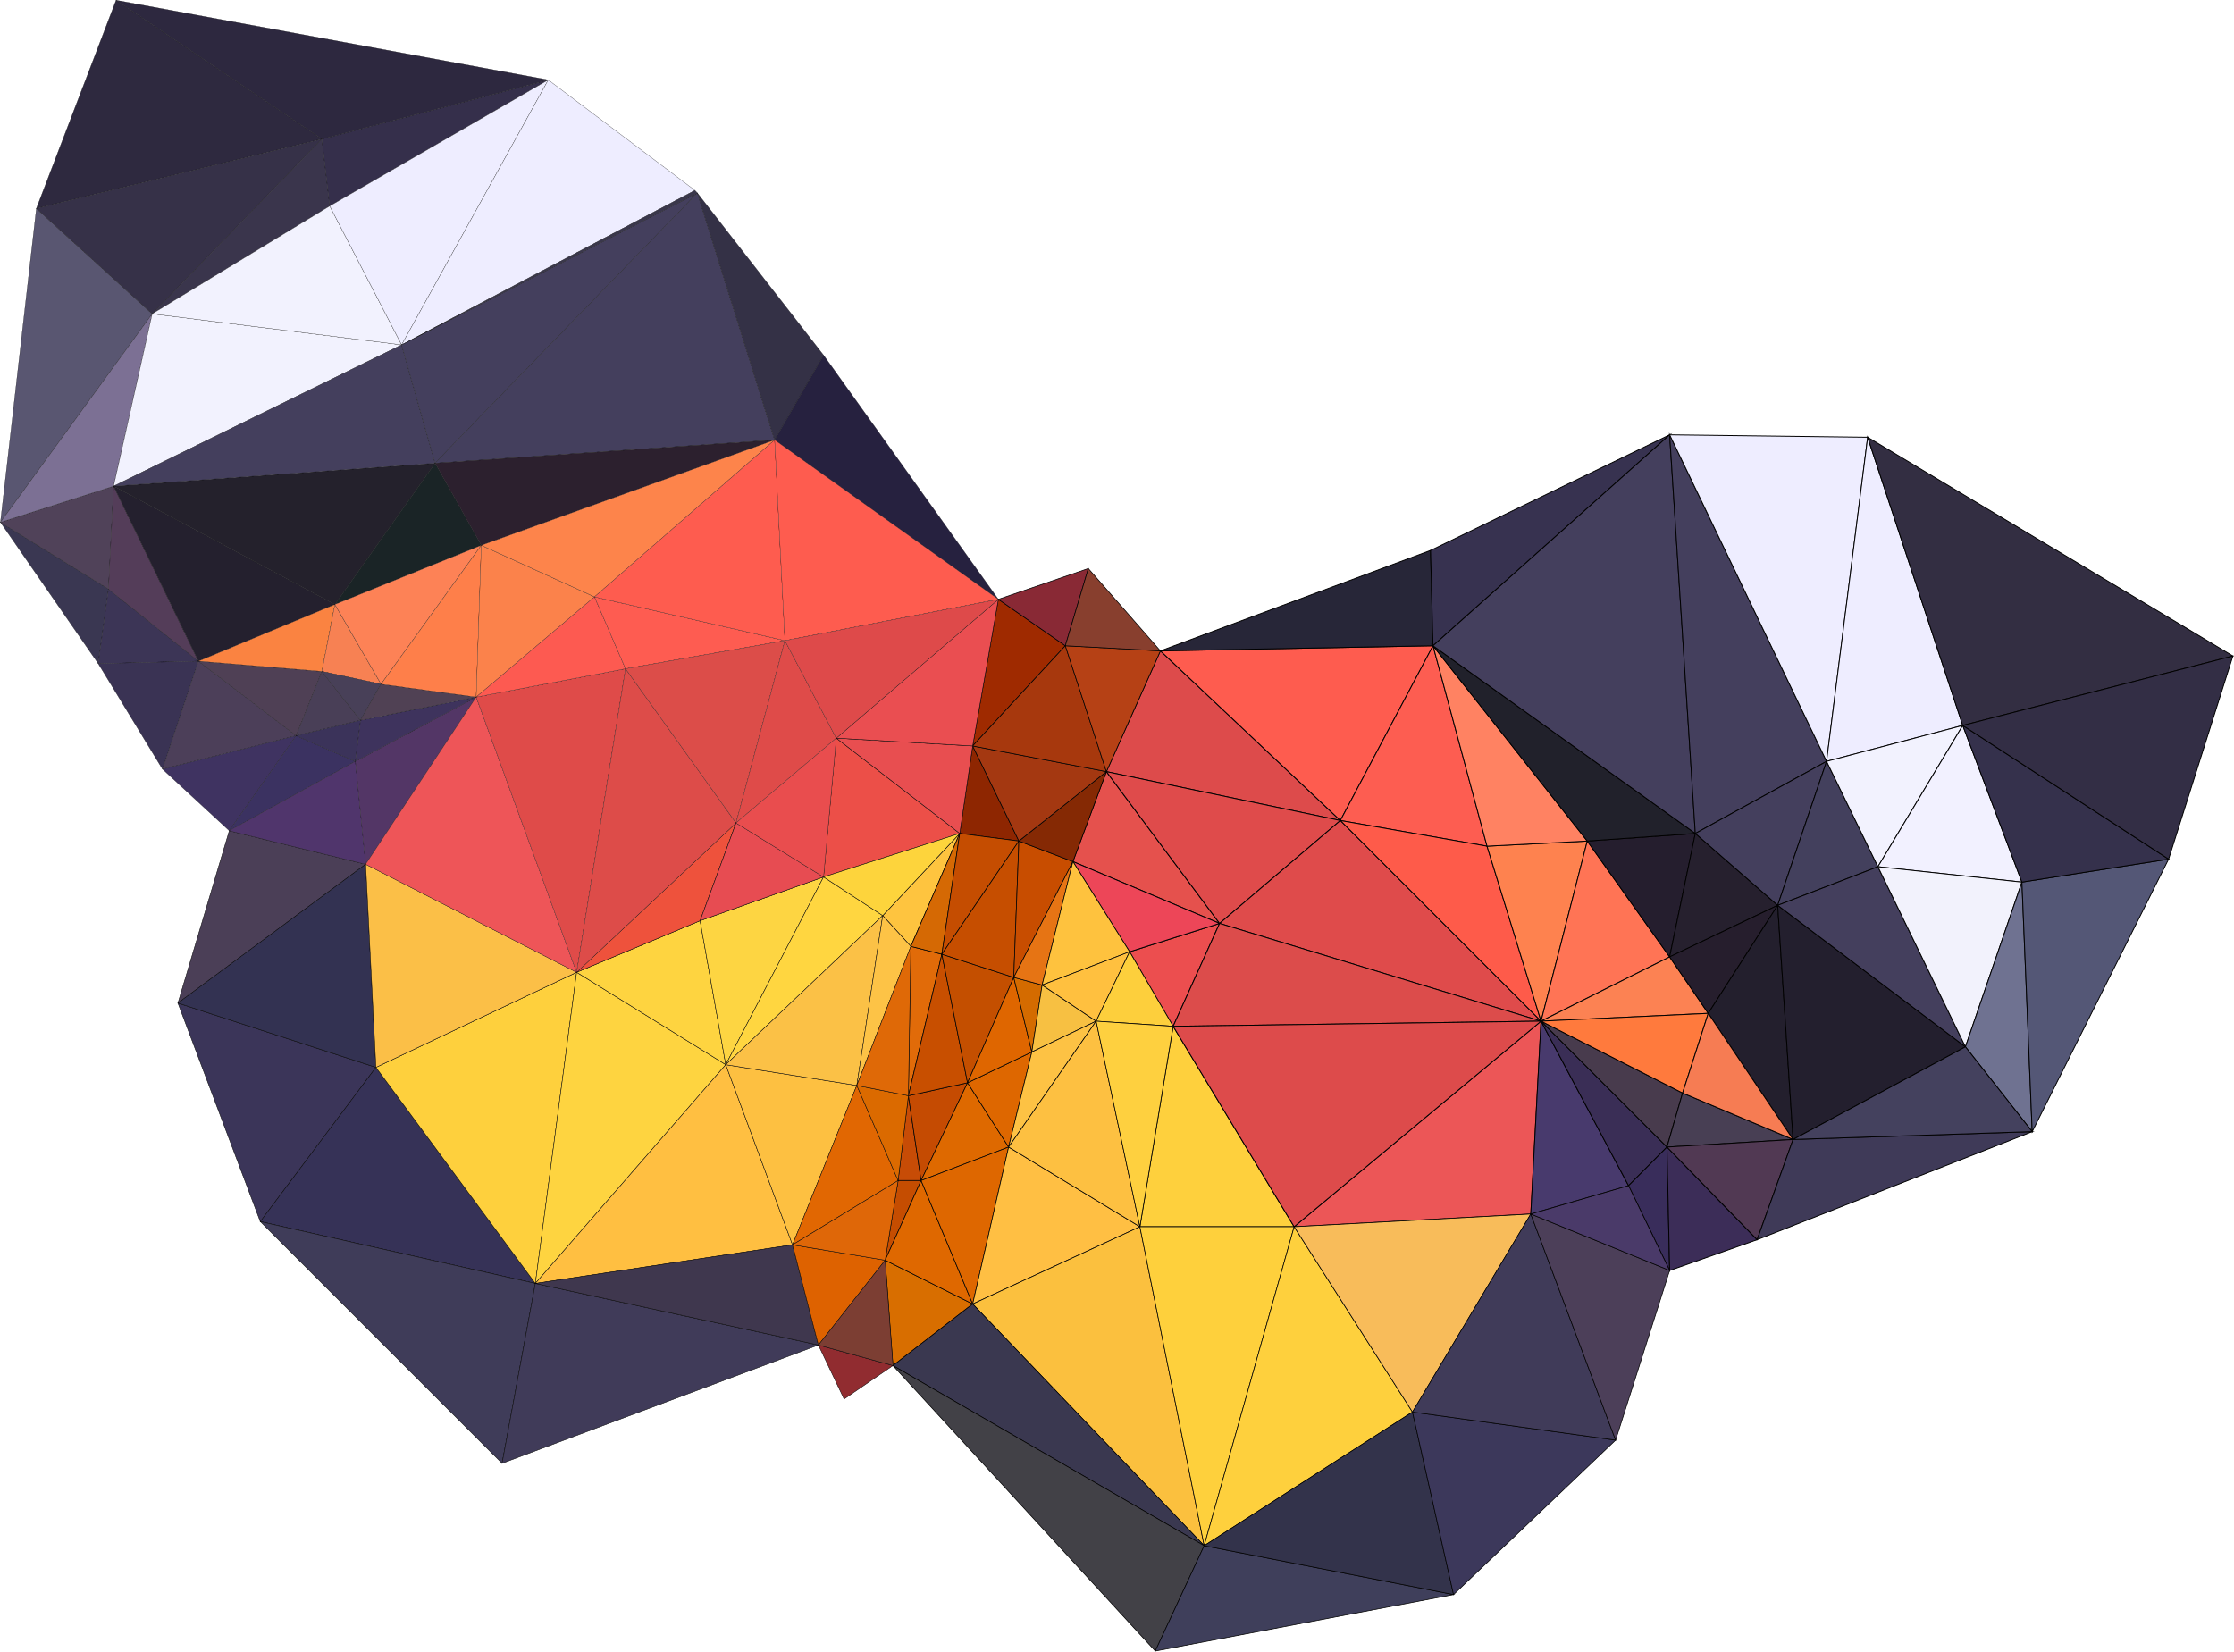 <?xml version="1.0" encoding="utf-8"?>
<!-- Generator: Adobe Illustrator 24.1.0, SVG Export Plug-In . SVG Version: 6.00 Build 0)  -->
<svg version="1.1" baseProfile="tiny" id="图层_1"
	 xmlns="http://www.w3.org/2000/svg" xmlns:xlink="http://www.w3.org/1999/xlink" x="0px" y="0px" viewBox="0 0 1000.7 740"
	 xml:space="preserve">
<g>
	<g>
		<polygon fill="#EC4E4F" stroke="#000000" stroke-width="0.4" stroke-miterlimit="10" points="506,426.4 525.5,459.8 546.3,413.7 
					"/>
		<polygon fill="#E5514D" stroke="#000000" stroke-width="0.4" stroke-miterlimit="10" points="495.6,345.7 480.6,386 546.3,413.7 
					"/>
		<polygon fill="#ED4658" stroke="#000000" stroke-width="0.4" stroke-miterlimit="10" points="480.6,386 506,426.4 546.3,413.7 		
			"/>
		<polygon fill="#FED03D" stroke="#000000" stroke-width="0.4" stroke-miterlimit="10" points="525.5,459.8 510.6,549.6 
			579.7,549.6 		"/>
		<polygon fill="#DD4B4B" stroke="#000000" stroke-width="0.4" stroke-miterlimit="10" points="519.8,291.6 495.6,345.7 
			600.4,367.6 		"/>
		<polygon fill="#DF4B4B" stroke="#000000" stroke-width="0.4" stroke-miterlimit="10" points="495.6,345.7 546.3,413.7 
			600.4,367.6 		"/>
		<polygon fill="#FE5C4F" stroke="#000000" stroke-width="0.4" stroke-miterlimit="10" points="519.8,291.6 600.4,367.6 
			641.9,289.3 		"/>
		<polygon fill="#272638" stroke="#000000" stroke-width="0.4" stroke-miterlimit="10" points="640.8,246.6 519.8,291.6 
			641.9,289.3 		"/>
		<polygon fill="#FD5D51" stroke="#000000" stroke-width="0.4" stroke-miterlimit="10" points="641.9,289.3 600.4,367.6 
			666.1,379.1 		"/>
		<polygon fill="#EC5657" stroke="#000000" stroke-width="0.4" stroke-miterlimit="10" points="579.7,549.6 685.7,543.9 
			690.3,457.5 		"/>
		<polygon fill="#DF4B4B" stroke="#000000" stroke-width="0.4" stroke-miterlimit="10" points="600.4,367.6 546.3,413.7 
			690.3,457.5 		"/>
		<polygon fill="#FE5B4A" stroke="#000000" stroke-width="0.4" stroke-miterlimit="10" points="666.1,379.1 600.4,367.6 
			690.3,457.5 		"/>
		<polygon fill="#DC4C4B" stroke="#000000" stroke-width="0.4" stroke-miterlimit="10" points="546.3,413.7 525.5,459.8 
			690.3,457.5 		"/>
		<polygon fill="#DD4B4B" stroke="#000000" stroke-width="0.4" stroke-miterlimit="10" points="525.5,459.8 579.7,549.6 
			690.3,457.5 		"/>
		<polygon fill="#FE824F" stroke="#000000" stroke-width="0.4" stroke-miterlimit="10" points="666.1,379.1 690.3,457.5 711,376.8 
					"/>
		<polygon fill="#FF8262" stroke="#000000" stroke-width="0.4" stroke-miterlimit="10" points="641.9,289.3 666.1,379.1 711,376.8 
					"/>
		<polygon fill="#483A6D" stroke="#000000" stroke-width="0.4" stroke-miterlimit="10" points="690.3,457.5 685.7,543.9 
			729.5,531.2 		"/>
		<polygon fill="#3A2E56" stroke="#000000" stroke-width="0.4" stroke-miterlimit="10" points="690.3,457.5 729.5,531.2 
			746.7,513.9 		"/>
		<polygon fill="#392D5B" stroke="#000000" stroke-width="0.4" stroke-miterlimit="10" points="746.7,513.9 729.5,531.2 
			747.9,569.2 		"/>
		<polygon fill="#373250" stroke="#000000" stroke-width="0.4" stroke-miterlimit="10" points="640.8,246.6 641.9,289.3 
			747.9,194.8 		"/>
		<polygon fill="#FF7455" stroke="#000000" stroke-width="0.4" stroke-miterlimit="10" points="711,376.8 690.3,457.5 747.9,428.7 
					"/>
		<polygon fill="#483B4D" stroke="#000000" stroke-width="0.4" stroke-miterlimit="10" points="690.3,457.5 746.7,513.9 
			753.7,489.7 		"/>
		<polygon fill="#251E2E" stroke="#000000" stroke-width="0.4" stroke-miterlimit="10" points="711,376.8 747.9,428.7 759.4,373.4 
					"/>
		<polygon fill="#21212B" stroke="#000000" stroke-width="0.4" stroke-miterlimit="10" points="641.9,289.3 711,376.8 759.4,373.4 
					"/>
		<polygon fill="#443F5D" stroke="#000000" stroke-width="0.4" stroke-miterlimit="10" points="747.9,194.8 641.9,289.3 
			759.4,373.4 		"/>
		<polygon fill="#FC8253" stroke="#000000" stroke-width="0.4" stroke-miterlimit="10" points="747.9,428.7 690.3,457.5 765.2,454 
					"/>
		<polygon fill="#FF7A3D" stroke="#000000" stroke-width="0.4" stroke-miterlimit="10" points="690.3,457.5 753.7,489.7 765.2,454 
					"/>
		<polygon fill="#3C2D58" stroke="#000000" stroke-width="0.4" stroke-miterlimit="10" points="746.7,513.9 747.9,569.2 
			787.1,555.4 		"/>
		<polygon fill="#26202E" stroke="#000000" stroke-width="0.4" stroke-miterlimit="10" points="759.4,373.4 747.9,428.7 
			796.3,405.6 		"/>
		<polygon fill="#261E2D" stroke="#000000" stroke-width="0.4" stroke-miterlimit="10" points="747.9,428.7 765.2,454 796.3,405.6 
					"/>
		<polygon fill="#231F2D" stroke="#000000" stroke-width="0.4" stroke-miterlimit="10" points="796.3,405.6 765.2,454 803.2,510.5 
					"/>
		<polygon fill="#483F54" stroke="#000000" stroke-width="0.4" stroke-miterlimit="10" points="753.7,489.7 746.7,513.9 
			803.2,510.5 		"/>
		<polygon fill="#513953" stroke="#000000" stroke-width="0.4" stroke-miterlimit="10" points="746.7,513.9 787.1,555.4 
			803.2,510.5 		"/>
		<polygon fill="#F67C53" stroke="#000000" stroke-width="0.4" stroke-miterlimit="10" points="765.2,454 753.7,489.7 803.2,510.5 
					"/>
		<polygon fill="#443F5D" stroke="#000000" stroke-width="0.4" stroke-miterlimit="10" points="747.9,194.8 759.4,373.4 
			818.2,341.1 		"/>
		<polygon fill="#443F5D" stroke="#000000" stroke-width="0.4" stroke-miterlimit="10" points="759.4,373.4 796.3,405.6 
			818.2,341.1 		"/>
		<polygon fill="#EEEDFF" stroke="#000000" stroke-width="0.4" stroke-miterlimit="10" points="747.9,194.8 818.2,341.1 
			836.6,195.9 		"/>
		<polygon fill="#43405D" stroke="#000000" stroke-width="0.4" stroke-miterlimit="10" points="818.2,341.1 796.3,405.6 
			841.2,388.3 		"/>
		<polygon fill="#EEEDFF" stroke="#000000" stroke-width="0.4" stroke-miterlimit="10" points="836.6,195.9 818.2,341.1 879.2,325 
					"/>
		<polygon fill="#F2F2FE" stroke="#000000" stroke-width="0.4" stroke-miterlimit="10" points="818.2,341.1 841.2,388.3 879.2,325 
					"/>
		<polygon fill="#231F2E" stroke="#000000" stroke-width="0.4" stroke-miterlimit="10" points="796.3,405.6 803.2,510.5 880.4,469 
					"/>
		<polygon fill="#443F5D" stroke="#000000" stroke-width="0.4" stroke-miterlimit="10" points="841.2,388.3 796.3,405.6 880.4,469 
					"/>
		<polygon fill="#F2F1FF" stroke="#000000" stroke-width="0.4" stroke-miterlimit="10" points="879.2,325 841.2,388.3 905.7,395.2 
					"/>
		<polygon fill="#F2F2FC" stroke="#000000" stroke-width="0.4" stroke-miterlimit="10" points="841.2,388.3 880.4,469 905.7,395.2 
					"/>
		<polygon fill="#6F7291" stroke="#000000" stroke-width="0.4" stroke-miterlimit="10" points="905.7,395.2 880.4,469 910.3,507 		
			"/>
		<polygon fill="#3F3A58" stroke="#000000" stroke-width="0.4" stroke-miterlimit="10" points="803.2,510.5 787.1,555.4 910.3,507 
					"/>
		<polygon fill="#44415E" stroke="#000000" stroke-width="0.4" stroke-miterlimit="10" points="880.4,469 803.2,510.5 910.3,507 		
			"/>
		<polygon fill="#545776" stroke="#000000" stroke-width="0.4" stroke-miterlimit="10" points="905.7,395.2 910.3,507 971.4,384.9 
					"/>
		<polygon fill="#35314C" stroke="#000000" stroke-width="0.4" stroke-miterlimit="10" points="879.2,325 905.7,395.2 971.4,384.9 
					"/>
		<polygon fill="#332E42" stroke="#000000" stroke-width="0.4" stroke-miterlimit="10" points="836.6,195.9 879.2,325 1000.2,293.9 
					"/>
		<polygon fill="#332E45" stroke="#000000" stroke-width="0.4" stroke-miterlimit="10" points="879.2,325 971.4,384.9 1000.2,293.9 
					"/>
	</g>
	<g>
		<polygon fill="#C74C06" stroke="#000000" stroke-width="0.3" stroke-miterlimit="10" points="406.9,490.9 402.3,528.9 
			412.6,528.9 		"/>
		<polygon fill="#C54D01" stroke="#000000" stroke-width="0.3" stroke-miterlimit="10" points="402.3,528.9 396.5,564.6 
			412.6,528.9 		"/>
		<polygon fill="#E16B09" stroke="#000000" stroke-width="0.3" stroke-miterlimit="10" points="408,424 406.9,490.9 421.9,427.5 		
			"/>
		<polygon fill="#FEC43F" stroke="#000000" stroke-width="0.3" stroke-miterlimit="10" points="395.4,410.2 408,424 429.9,373.4 		
			"/>
		<polygon fill="#D56904" stroke="#000000" stroke-width="0.3" stroke-miterlimit="10" points="408,424 421.9,427.5 429.9,373.4 		
			"/>
		<polygon fill="#C54B02" stroke="#000000" stroke-width="0.3" stroke-miterlimit="10" points="406.9,490.9 412.6,528.9 
			433.4,485.1 		"/>
		<polygon fill="#C84F00" stroke="#000000" stroke-width="0.3" stroke-miterlimit="10" points="421.9,427.5 406.9,490.9 
			433.4,485.1 		"/>
		<polygon fill="#D86E00" stroke="#000000" stroke-width="0.3" stroke-miterlimit="10" points="396.5,564.6 400,611.8 435.7,584.2 
					"/>
		<polygon fill="#DF6800" stroke="#000000" stroke-width="0.3" stroke-miterlimit="10" points="412.6,528.9 396.5,564.6 
			435.7,584.2 		"/>
		<polygon fill="#DE6900" stroke="#000000" stroke-width="0.3" stroke-miterlimit="10" points="433.4,485.1 412.6,528.9 
			451.8,513.9 		"/>
		<polygon fill="#DE6700" stroke="#000000" stroke-width="0.3" stroke-miterlimit="10" points="412.6,528.9 435.7,584.2 
			451.8,513.9 		"/>
		<polygon fill="#C44F00" stroke="#000000" stroke-width="0.3" stroke-miterlimit="10" points="421.9,427.5 433.4,485.1 
			454.1,437.9 		"/>
		<polygon fill="#8E2601" stroke="#000000" stroke-width="0.3" stroke-miterlimit="10" points="435.7,334.2 429.9,373.4 
			456.4,376.8 		"/>
		<polygon fill="#C54D01" stroke="#000000" stroke-width="0.3" stroke-miterlimit="10" points="429.9,373.4 421.9,427.5 
			456.4,376.8 		"/>
		<polygon fill="#C64E00" stroke="#000000" stroke-width="0.3" stroke-miterlimit="10" points="421.9,427.5 454.1,437.9 
			456.4,376.8 		"/>
		<polygon fill="#DE6700" stroke="#000000" stroke-width="0.3" stroke-miterlimit="10" points="433.4,485.1 451.8,513.9 
			462.2,471.3 		"/>
		<polygon fill="#DF6600" stroke="#000000" stroke-width="0.3" stroke-miterlimit="10" points="454.1,437.9 433.4,485.1 
			462.2,471.3 		"/>
		<polygon fill="#D46B00" stroke="#000000" stroke-width="0.3" stroke-miterlimit="10" points="454.1,437.9 462.2,471.3 
			466.8,441.3 		"/>
		<polygon fill="#9F2A00" stroke="#000000" stroke-width="0.3" stroke-miterlimit="10" points="447.2,268.5 435.7,334.2 
			477.2,289.3 		"/>
		<polygon fill="#C84D00" stroke="#000000" stroke-width="0.3" stroke-miterlimit="10" points="456.4,376.8 454.1,437.9 480.6,386 
					"/>
		<polygon fill="#E67414" stroke="#000000" stroke-width="0.3" stroke-miterlimit="10" points="454.1,437.9 466.8,441.3 480.6,386 
					"/>
		<polygon fill="#892935" stroke="#000000" stroke-width="0.3" stroke-miterlimit="10" points="447.2,268.5 477.2,289.3 
			487.5,254.7 		"/>
		<polygon fill="#F7C042" stroke="#000000" stroke-width="0.3" stroke-miterlimit="10" points="466.8,441.3 462.2,471.3 491,457.5 
					"/>
		<polygon fill="#FDC244" stroke="#000000" stroke-width="0.3" stroke-miterlimit="10" points="462.2,471.3 451.8,513.9 491,457.5 
					"/>
		<polygon fill="#852904" stroke="#000000" stroke-width="0.3" stroke-miterlimit="10" points="456.4,376.8 480.6,386 495.6,345.7 
					"/>
		<polygon fill="#A43811" stroke="#000000" stroke-width="0.3" stroke-miterlimit="10" points="435.7,334.2 456.4,376.8 
			495.6,345.7 		"/>
		<polygon fill="#A7380D" stroke="#000000" stroke-width="0.3" stroke-miterlimit="10" points="477.2,289.3 435.7,334.2 
			495.6,345.7 		"/>
		<polygon fill="#FEC23E" stroke="#000000" stroke-width="0.3" stroke-miterlimit="10" points="480.6,386 466.8,441.3 506,426.4 		
			"/>
		<polygon fill="#FFC03F" stroke="#000000" stroke-width="0.3" stroke-miterlimit="10" points="466.8,441.3 491,457.5 506,426.4 		
			"/>
		<polygon fill="#FFBF43" stroke="#000000" stroke-width="0.3" stroke-miterlimit="10" points="451.8,513.9 435.7,584.2 
			510.6,549.6 		"/>
		<polygon fill="#FDC041" stroke="#000000" stroke-width="0.3" stroke-miterlimit="10" points="491,457.5 451.8,513.9 510.6,549.6 
					"/>
		<polygon fill="#B64115" stroke="#000000" stroke-width="0.3" stroke-miterlimit="10" points="477.2,289.3 495.6,345.7 
			519.8,291.6 		"/>
		<polygon fill="#883F2E" stroke="#000000" stroke-width="0.3" stroke-miterlimit="10" points="487.5,254.7 477.2,289.3 
			519.8,291.6 		"/>
		<polygon fill="#FDCF3C" stroke="#000000" stroke-width="0.3" stroke-miterlimit="10" points="506,426.4 491,457.5 525.5,459.8 		
			"/>
		<polygon fill="#FED03F" stroke="#000000" stroke-width="0.3" stroke-miterlimit="10" points="491,457.5 510.6,549.6 525.5,459.8 
					"/>
		<polygon fill="#FBC03E" stroke="#000000" stroke-width="0.3" stroke-miterlimit="10" points="510.6,549.6 435.7,584.2 
			539.4,692.5 		"/>
		<polygon fill="#3A3850" stroke="#000000" stroke-width="0.3" stroke-miterlimit="10" points="435.7,584.2 400,611.8 539.4,692.5 
					"/>
		<polygon fill="#424147" stroke="#000000" stroke-width="0.3" stroke-miterlimit="10" points="400,611.8 517.5,739.7 539.4,692.5 
					"/>
		<polygon fill="#FED03C" stroke="#000000" stroke-width="0.3" stroke-miterlimit="10" points="510.6,549.6 539.4,692.5 
			579.7,549.6 		"/>
		<polygon fill="#FED03D" stroke="#000000" stroke-width="0.3" stroke-miterlimit="10" points="579.7,549.6 539.4,692.5 
			632.7,632.6 		"/>
		<polygon fill="#3F3F5B" stroke="#000000" stroke-width="0.3" stroke-miterlimit="10" points="539.4,692.5 517.5,739.7 
			651.1,714.4 		"/>
		<polygon fill="#33334B" stroke="#000000" stroke-width="0.3" stroke-miterlimit="10" points="632.7,632.6 539.4,692.5 
			651.1,714.4 		"/>
		<polygon fill="#F8BC5A" stroke="#000000" stroke-width="0.3" stroke-miterlimit="10" points="579.7,549.6 632.7,632.6 
			685.7,543.9 		"/>
		<polygon fill="#3C385B" stroke="#000000" stroke-width="0.3" stroke-miterlimit="10" points="632.7,632.6 651.1,714.4 
			723.7,645.2 		"/>
		<polygon fill="#403B59" stroke="#000000" stroke-width="0.3" stroke-miterlimit="10" points="685.7,543.9 632.7,632.6 
			723.7,645.2 		"/>
		<polygon fill="#4C3F59" stroke="#000000" stroke-width="0.3" stroke-miterlimit="10" points="685.7,543.9 723.7,645.2 
			747.9,569.2 		"/>
		<polygon fill="#4A3A69" stroke="#000000" stroke-width="0.3" stroke-miterlimit="10" points="729.5,531.2 685.7,543.9 
			747.9,569.2 		"/>
	</g>
	<g>
		<polygon fill="#4B3F57" stroke="#000000" stroke-width="0.2" stroke-miterlimit="10" points="102.7,372.2 79.7,449.4 163.8,387.2 
					"/>
		<polygon fill="#3B3559" stroke="#000000" stroke-width="0.2" stroke-miterlimit="10" points="79.7,449.4 116.6,547.3 168.4,478.2 
					"/>
		<polygon fill="#333252" stroke="#000000" stroke-width="0.2" stroke-miterlimit="10" points="163.8,387.2 79.7,449.4 168.4,478.2 
					"/>
		<polygon fill="#363257" stroke="#000000" stroke-width="0.2" stroke-miterlimit="10" points="168.4,478.2 116.6,547.3 239.8,575 
					"/>
		<polygon fill="#3F3C59" stroke="#000000" stroke-width="0.2" stroke-miterlimit="10" points="116.6,547.3 224.9,655.6 239.8,575 
					"/>
		<polygon fill="#FED03D" stroke="#000000" stroke-width="0.2" stroke-miterlimit="10" points="168.4,478.2 239.8,575 258.3,435.6 
					"/>
		<polygon fill="#FBBF47" stroke="#000000" stroke-width="0.2" stroke-miterlimit="10" points="163.8,387.2 168.4,478.2 
			258.3,435.6 		"/>
		<polygon fill="#FED440" stroke="#000000" stroke-width="0.2" stroke-miterlimit="10" points="258.3,435.6 239.8,575 325.1,477 		
			"/>
		<polygon fill="#FED440" stroke="#000000" stroke-width="0.2" stroke-miterlimit="10" points="313.6,412.5 258.3,435.6 325.1,477 
					"/>
		<polygon fill="#EE523C" stroke="#000000" stroke-width="0.2" stroke-miterlimit="10" points="258.3,435.6 313.6,412.5 
			329.7,368.7 		"/>
		<polygon fill="#FFBF41" stroke="#000000" stroke-width="0.2" stroke-miterlimit="10" points="325.1,477 239.8,575 355,557.7 		"/>
		<polygon fill="#403B59" stroke="#000000" stroke-width="0.2" stroke-miterlimit="10" points="239.8,575 224.9,655.6 366.6,602.6 
					"/>
		<polygon fill="#3F374E" stroke="#000000" stroke-width="0.2" stroke-miterlimit="10" points="355,557.7 239.8,575 366.6,602.6 		
			"/>
		<polygon fill="#FDD542" stroke="#000000" stroke-width="0.2" stroke-miterlimit="10" points="313.6,412.5 325.1,477 368.9,392.9 
					"/>
		<polygon fill="#E74C52" stroke="#000000" stroke-width="0.2" stroke-miterlimit="10" points="329.7,368.7 313.6,412.5 
			368.9,392.9 		"/>
		<polygon fill="#FDC041" stroke="#000000" stroke-width="0.2" stroke-miterlimit="10" points="325.1,477 355,557.7 383.8,486.3 		
			"/>
		<polygon fill="#FFD640" stroke="#000000" stroke-width="0.2" stroke-miterlimit="10" points="368.9,392.9 325.1,477 395.4,410.2 
					"/>
		<polygon fill="#FBC146" stroke="#000000" stroke-width="0.2" stroke-miterlimit="10" points="325.1,477 383.8,486.3 395.4,410.2 
					"/>
		<polygon fill="#DE6200" stroke="#000000" stroke-width="0.2" stroke-miterlimit="10" points="355,557.7 366.6,602.6 396.5,564.6 
					"/>
		<polygon fill="#912C30" stroke="#000000" stroke-width="0.2" stroke-miterlimit="10" points="366.6,602.6 378.1,626.8 400,611.8 
					"/>
		<polygon fill="#7C3E33" stroke="#000000" stroke-width="0.2" stroke-miterlimit="10" points="396.5,564.6 366.6,602.6 400,611.8 
					"/>
		<polygon fill="#E16702" stroke="#000000" stroke-width="0.2" stroke-miterlimit="10" points="383.8,486.3 355,557.7 402.3,528.9 
					"/>
		<polygon fill="#DF6708" stroke="#000000" stroke-width="0.2" stroke-miterlimit="10" points="355,557.7 396.5,564.6 402.3,528.9 
					"/>
		<polygon fill="#DB6A00" stroke="#000000" stroke-width="0.2" stroke-miterlimit="10" points="383.8,486.3 402.3,528.9 
			406.9,490.9 		"/>
		<polygon fill="#FDC346" stroke="#000000" stroke-width="0.2" stroke-miterlimit="10" points="395.4,410.2 383.8,486.3 408,424 		
			"/>
		<polygon fill="#DF6907" stroke="#000000" stroke-width="0.2" stroke-miterlimit="10" points="383.8,486.3 406.9,490.9 408,424 		
			"/>
		<polygon fill="#EC4F48" stroke="#000000" stroke-width="0.2" stroke-miterlimit="10" points="374.6,330.7 368.9,392.9 
			429.9,373.4 		"/>
		<polygon fill="#FDD43C" stroke="#000000" stroke-width="0.2" stroke-miterlimit="10" points="368.9,392.9 395.4,410.2 
			429.9,373.4 		"/>
		<polygon fill="#E84E50" stroke="#000000" stroke-width="0.2" stroke-miterlimit="10" points="374.6,330.7 429.9,373.4 
			435.7,334.2 		"/>
		<polygon fill="#EA4E51" stroke="#000000" stroke-width="0.2" stroke-miterlimit="10" points="374.6,330.7 435.7,334.2 
			447.2,268.5 		"/>
	</g>
	<g>
		<polygon fill="#3A3752" stroke="#000000" stroke-width="0.1" stroke-miterlimit="10" points="0.2,234 44,297.3 48.6,263.9 		"/>
		<polygon fill="#504259" stroke="#000000" stroke-width="0.1" stroke-miterlimit="10" points="0.2,234 48.6,263.9 50.9,217.8 		"/>
		<polygon fill="#595671" stroke="#000000" stroke-width="0.1" stroke-miterlimit="10" points="16.3,93.4 0.2,234 68.2,140.6 		"/>
		<polygon fill="#7C7094" stroke="#000000" stroke-width="0.1" stroke-miterlimit="10" points="0.2,234 50.9,217.8 68.2,140.6 		"/>
		<polygon fill="#3C3556" stroke="#000000" stroke-width="0.1" stroke-miterlimit="10" points="48.6,263.9 44,297.3 88.9,296.2 		
			"/>
		<polygon fill="#3A3354" stroke="#000000" stroke-width="0.1" stroke-miterlimit="10" points="44,297.3 72.8,344.6 88.9,296.2 		
			"/>
		<polygon fill="#543D59" stroke="#000000" stroke-width="0.1" stroke-miterlimit="10" points="50.9,217.8 48.6,263.9 88.9,296.2 		
			"/>
		<polygon fill="#4C3F59" stroke="#000000" stroke-width="0.1" stroke-miterlimit="10" points="88.9,296.2 72.8,344.6 132.7,329.6 
					"/>
		<polygon fill="#3F3361" stroke="#000000" stroke-width="0.1" stroke-miterlimit="10" points="72.8,344.6 102.7,372.2 132.7,329.6 
					"/>
		<polygon fill="#4F4055" stroke="#000000" stroke-width="0.1" stroke-miterlimit="10" points="88.9,296.2 132.7,329.6 144.2,300.8 
					"/>
		<polygon fill="#2E293F" stroke="#000000" stroke-width="0.1" stroke-miterlimit="10" points="52,0.1 16.3,93.4 144.2,62.3 		"/>
		<polygon fill="#363148" stroke="#000000" stroke-width="0.1" stroke-miterlimit="10" points="16.3,93.4 68.2,140.6 144.2,62.3 		
			"/>
		<polygon fill="#3A354C" stroke="#000000" stroke-width="0.1" stroke-miterlimit="10" points="144.2,62.3 68.2,140.6 147.7,92.3 		
			"/>
		<polygon fill="#24202E" stroke="#000000" stroke-width="0.1" stroke-miterlimit="10" points="50.9,217.8 88.9,296.2 150,270.8 		
			"/>
		<polygon fill="#FA8341" stroke="#000000" stroke-width="0.1" stroke-miterlimit="10" points="88.9,296.2 144.2,300.8 150,270.8 		
			"/>
		<polygon fill="#3B3261" stroke="#000000" stroke-width="0.1" stroke-miterlimit="10" points="132.7,329.6 102.7,372.2 
			159.2,341.1 		"/>
		<polygon fill="#493F57" stroke="#000000" stroke-width="0.1" stroke-miterlimit="10" points="144.2,300.8 132.7,329.6 
			161.5,322.7 		"/>
		<polygon fill="#3B335A" stroke="#000000" stroke-width="0.1" stroke-miterlimit="10" points="132.7,329.6 159.2,341.1 
			161.5,322.7 		"/>
		<polygon fill="#50356C" stroke="#000000" stroke-width="0.1" stroke-miterlimit="10" points="159.2,341.1 102.7,372.2 
			163.8,387.2 		"/>
		<polygon fill="#F78153" stroke="#000000" stroke-width="0.1" stroke-miterlimit="10" points="150,270.8 144.2,300.8 170.7,306.5 
					"/>
		<polygon fill="#484058" stroke="#000000" stroke-width="0.1" stroke-miterlimit="10" points="144.2,300.8 161.5,322.7 
			170.7,306.5 		"/>
		<polygon fill="#F2F2FE" stroke="#000000" stroke-width="0.1" stroke-miterlimit="10" points="68.2,140.6 50.9,217.8 179.9,154.5 
					"/>
		<polygon fill="#F2F2FE" stroke="#000000" stroke-width="0.1" stroke-miterlimit="10" points="147.7,92.3 68.2,140.6 179.9,154.5 
					"/>
		<polygon fill="#24212C" stroke="#000000" stroke-width="0.1" stroke-miterlimit="10" points="50.9,217.8 150,270.8 194.9,207.5 		
			"/>
		<polygon fill="#443F5D" stroke="#000000" stroke-width="0.1" stroke-miterlimit="10" points="179.9,154.5 50.9,217.8 194.9,207.5 
					"/>
		<polygon fill="#533666" stroke="#000000" stroke-width="0.1" stroke-miterlimit="10" points="159.2,341.1 163.8,387.2 
			213.3,312.3 		"/>
		<polygon fill="#3E335D" stroke="#000000" stroke-width="0.1" stroke-miterlimit="10" points="161.5,322.7 159.2,341.1 
			213.3,312.3 		"/>
		<polygon fill="#504154" stroke="#000000" stroke-width="0.1" stroke-miterlimit="10" points="170.7,306.5 161.5,322.7 
			213.3,312.3 		"/>
		<polygon fill="#1A2426" stroke="#000000" stroke-width="0.1" stroke-miterlimit="10" points="194.9,207.5 150,270.8 215.6,244.3 
					"/>
		<polygon fill="#FD8256" stroke="#000000" stroke-width="0.1" stroke-miterlimit="10" points="150,270.8 170.7,306.5 215.6,244.3 
					"/>
		<polygon fill="#FE7F4A" stroke="#000000" stroke-width="0.1" stroke-miterlimit="10" points="170.7,306.5 213.3,312.3 
			215.6,244.3 		"/>
		<polygon fill="#352F4B" stroke="#000000" stroke-width="0.1" stroke-miterlimit="10" points="144.2,62.3 147.7,92.3 245.6,35.8 		
			"/>
		<polygon fill="#EEEDFF" stroke="#000000" stroke-width="0.1" stroke-miterlimit="10" points="147.7,92.3 179.9,154.5 245.6,35.8 
					"/>
		<polygon fill="#2D283F" stroke="#000000" stroke-width="0.1" stroke-miterlimit="10" points="52,0.1 144.2,62.3 245.6,35.8 		"/>
		<polygon fill="#EE5558" stroke="#000000" stroke-width="0.1" stroke-miterlimit="10" points="213.3,312.3 163.8,387.2 
			258.3,435.6 		"/>
		<polygon fill="#FB824B" stroke="#000000" stroke-width="0.1" stroke-miterlimit="10" points="215.6,244.3 213.3,312.3 
			266.3,267.4 		"/>
		<polygon fill="#DF4B49" stroke="#000000" stroke-width="0.1" stroke-miterlimit="10" points="213.3,312.3 258.3,435.6 
			280.2,299.6 		"/>
		<polygon fill="#FD5A51" stroke="#000000" stroke-width="0.1" stroke-miterlimit="10" points="266.3,267.4 213.3,312.3 
			280.2,299.6 		"/>
		<polygon fill="#EEEDFF" stroke="#000000" stroke-width="0.1" stroke-miterlimit="10" points="245.6,35.8 179.9,154.5 311.3,85.3 
					"/>
		<polygon fill="#443F5D" stroke="#000000" stroke-width="0.1" stroke-miterlimit="10" points="179.9,154.5 194.9,207.5 312.4,86.5 
					"/>
		<polygon fill="#3A374C" stroke="#000000" stroke-width="0.1" stroke-miterlimit="10" points="311.3,85.3 179.9,154.5 312.4,86.5 
					"/>
		<polygon fill="#DD4C49" stroke="#000000" stroke-width="0.1" stroke-miterlimit="10" points="280.2,299.6 258.3,435.6 
			329.7,368.7 		"/>
		<polygon fill="#443F5D" stroke="#000000" stroke-width="0.1" stroke-miterlimit="10" points="312.4,86.5 194.9,207.5 347,197.1 		
			"/>
		<polygon fill="#2C202E" stroke="#000000" stroke-width="0.1" stroke-miterlimit="10" points="194.9,207.5 215.6,244.3 347,197.1 
					"/>
		<polygon fill="#FD844B" stroke="#000000" stroke-width="0.1" stroke-miterlimit="10" points="215.6,244.3 266.3,267.4 347,197.1 
					"/>
		<polygon fill="#FE5C51" stroke="#000000" stroke-width="0.1" stroke-miterlimit="10" points="266.3,267.4 280.2,299.6 351.6,287 
					"/>
		<polygon fill="#FE5C4F" stroke="#000000" stroke-width="0.1" stroke-miterlimit="10" points="347,197.1 266.3,267.4 351.6,287 		
			"/>
		<polygon fill="#DC4D49" stroke="#000000" stroke-width="0.1" stroke-miterlimit="10" points="280.2,299.6 329.7,368.7 351.6,287 
					"/>
		<polygon fill="#343146" stroke="#000000" stroke-width="0.1" stroke-miterlimit="10" points="312.4,86.5 347,197.1 368.9,159.1 		
			"/>
		<polygon fill="#DF4B49" stroke="#000000" stroke-width="0.1" stroke-miterlimit="10" points="351.6,287 329.7,368.7 374.6,330.7 
					"/>
		<polygon fill="#E94D4E" stroke="#000000" stroke-width="0.1" stroke-miterlimit="10" points="329.7,368.7 368.9,392.9 
			374.6,330.7 		"/>
		<polygon fill="#26213F" stroke="#000000" stroke-width="0.1" stroke-miterlimit="10" points="368.9,159.1 347,197.1 447.2,268.5 
					"/>
		<polygon fill="#FE5C4F" stroke="#000000" stroke-width="0.1" stroke-miterlimit="10" points="347,197.1 351.6,287 447.2,268.5 		
			"/>
		<polygon fill="#DE4A4A" stroke="#000000" stroke-width="0.1" stroke-miterlimit="10" points="351.6,287 374.6,330.7 447.2,268.5 
					"/>
	</g>
</g>
</svg>
